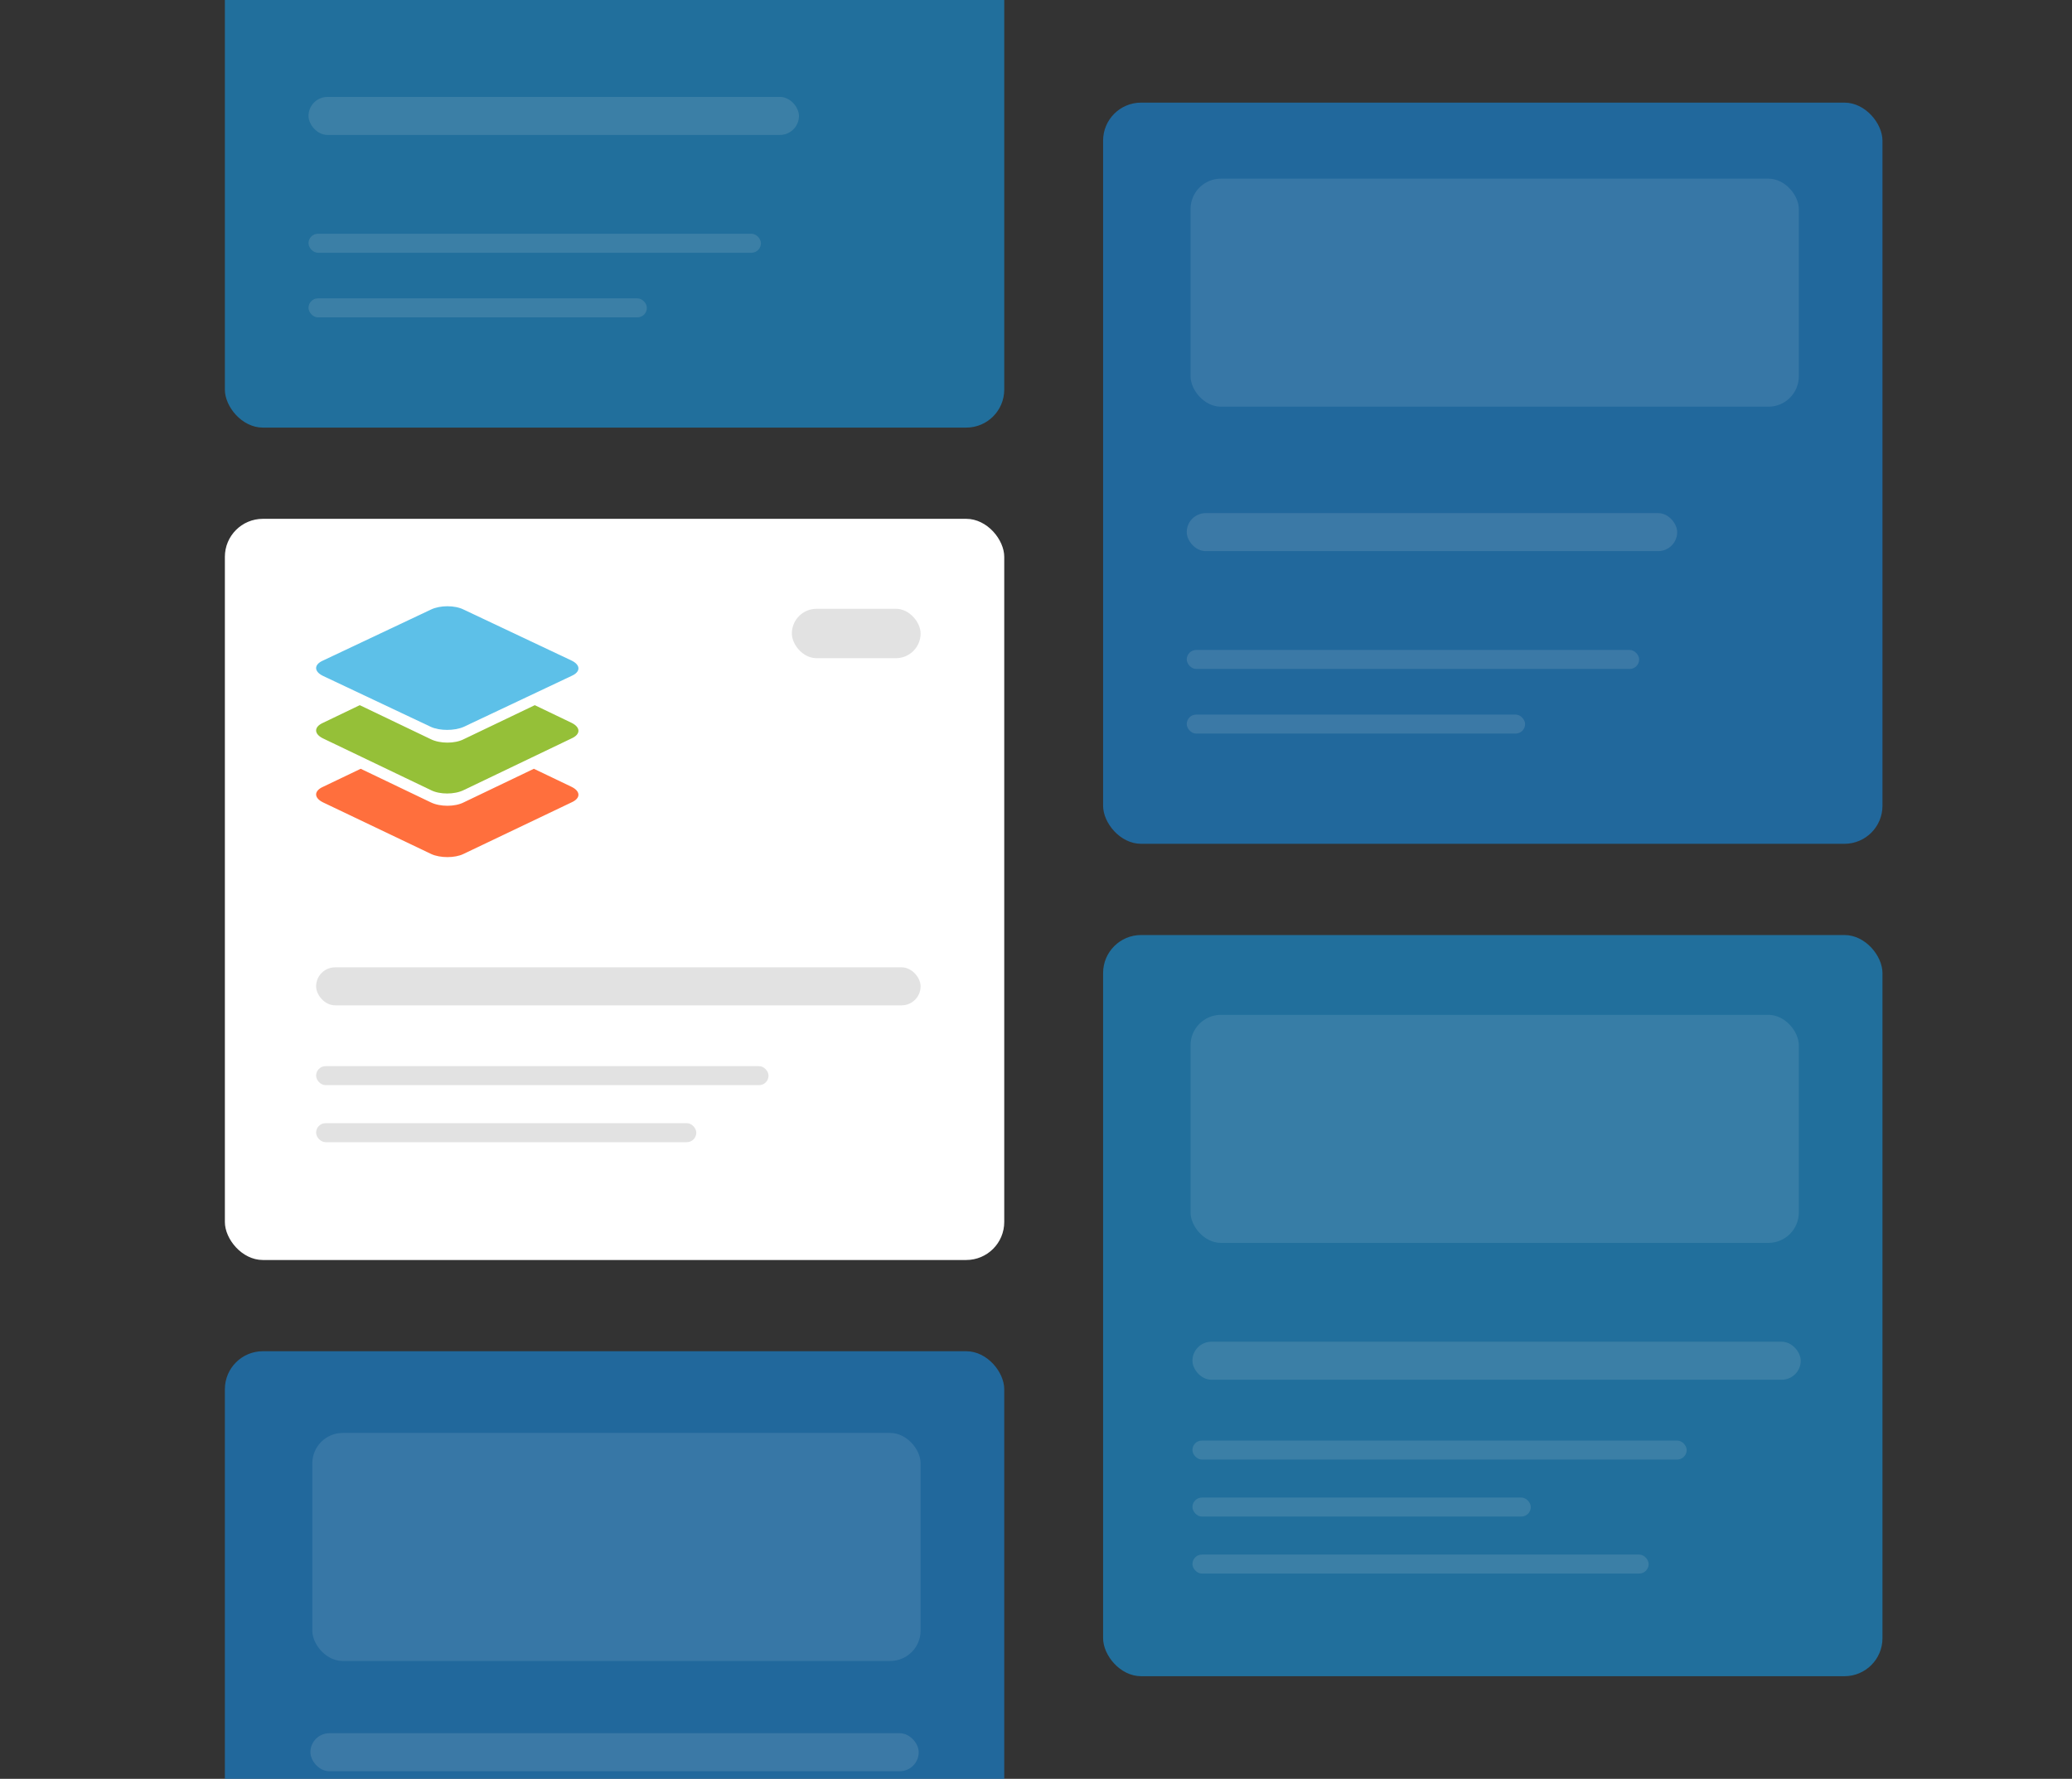 <svg width="545" height="468" viewBox="0 0 545 468" fill="none" xmlns="http://www.w3.org/2000/svg">
<rect x="0" y="0" width="545" height="468" fill="#333333" stroke="none"/>
<g clip-path="url(#clip0_94_10647)">
<rect x="59.148" y="-82.5" width="205" height="195" rx="10" fill="#1A8AC9" fill-opacity="0.7"/>
<rect x="81.148" y="25.5" width="129" height="10" rx="5" fill="#E3E3E3" fill-opacity="0.14"/>
<rect x="81.148" y="61.5" width="119" height="5" rx="2.5" fill="#E3E3E3" fill-opacity="0.14"/>
<rect x="81.148" y="78.5" width="89" height="5" rx="2.5" fill="#E3E3E3" fill-opacity="0.14"/>
<rect x="59.148" y="136.5" width="205" height="195" rx="10" fill="white"/>
<path fill-rule="evenodd" clip-rule="evenodd" d="M113.431 224.691L84.967 211.103C82.542 209.917 82.542 208.084 84.967 207.006L94.877 202.261L113.326 211.103C115.751 212.29 119.652 212.29 121.971 211.103L140.42 202.261L150.33 207.006C152.755 208.192 152.755 210.025 150.33 211.103L121.865 224.691C119.652 225.77 115.751 225.77 113.431 224.691Z" fill="#FF6F3D"/>
<path fill-rule="evenodd" clip-rule="evenodd" d="M113.339 207.877L84.962 194.273C82.544 193.086 82.544 191.25 84.962 190.171L94.631 185.528L113.339 194.489C115.757 195.677 119.645 195.677 121.958 194.489L140.666 185.528L150.335 190.171C152.753 191.358 152.753 193.194 150.335 194.273L121.958 207.877C119.54 209.064 115.651 209.064 113.339 207.877Z" fill="#95C038"/>
<path fill-rule="evenodd" clip-rule="evenodd" d="M113.339 191.237L84.962 177.829C82.544 176.659 82.544 174.85 84.962 173.786L113.339 160.378C115.757 159.207 119.645 159.207 121.958 160.378L150.335 173.786C152.753 174.956 152.753 176.765 150.335 177.829L121.958 191.237C119.54 192.301 115.651 192.301 113.339 191.237Z" fill="#5DC0E8"/>
<rect x="208.283" y="160.168" width="33.865" height="13" rx="6.5" fill="#E2E2E2"/>
<rect x="83.148" y="254.5" width="159" height="10" rx="5" fill="#E2E2E2"/>
<rect x="83.148" y="280.5" width="119" height="5" rx="2.5" fill="#E2E2E2"/>
<rect x="83.148" y="295.5" width="100" height="5" rx="2.5" fill="#E2E2E2"/>
<rect x="59.148" y="355.5" width="205" height="195" rx="10" fill="#1A7FC9" fill-opacity="0.7"/>
<rect x="81.648" y="456" width="160" height="10" rx="5" fill="#E3E3E3" fill-opacity="0.14"/>
<g clip-path="url(#clip1_94_10647)">
<rect x="82.148" y="377" width="160" height="60" rx="8" fill="white" fill-opacity="0.1"/>
</g>
<rect x="290.148" y="27" width="205" height="195" rx="10" fill="#1A7FC9" fill-opacity="0.7"/>
<rect x="312.148" y="135" width="129" height="10" rx="5" fill="#E3E3E3" fill-opacity="0.14"/>
<rect x="312.148" y="171" width="119" height="5" rx="2.5" fill="#E3E3E3" fill-opacity="0.14"/>
<rect x="312.148" y="188" width="89" height="5" rx="2.5" fill="#E3E3E3" fill-opacity="0.14"/>
<g clip-path="url(#clip2_94_10647)">
<rect x="313.148" y="47" width="160" height="60" rx="8" fill="white" fill-opacity="0.1"/>
</g>
<rect x="290.148" y="246" width="205" height="195" rx="10" fill="#1A8AC9" fill-opacity="0.7"/>
<rect x="313.648" y="353" width="160" height="10" rx="5" fill="#E3E3E3" fill-opacity="0.14"/>
<rect x="313.648" y="379" width="130" height="5" rx="2.5" fill="#E3E3E3" fill-opacity="0.14"/>
<rect x="313.648" y="394" width="89" height="5" rx="2.5" fill="#E3E3E3" fill-opacity="0.14"/>
<rect x="313.648" y="409" width="120" height="5" rx="2.5" fill="#E3E3E3" fill-opacity="0.14"/>
<g clip-path="url(#clip3_94_10647)">
<rect x="313.148" y="267" width="160" height="60" rx="8" fill="white" fill-opacity="0.1"/>
</g>
</g>
<defs>
<clipPath id="clip0_94_10647">
<rect width="544" height="468" fill="white" transform="translate(0.648)"/>
</clipPath>
<clipPath id="clip1_94_10647">
<rect x="82.148" y="377" width="160" height="60" rx="8" fill="white"/>
</clipPath>
<clipPath id="clip2_94_10647">
<rect x="313.148" y="47" width="160" height="60" rx="8" fill="white"/>
</clipPath>
<clipPath id="clip3_94_10647">
<rect x="313.148" y="267" width="160" height="60" rx="8" fill="white"/>
</clipPath>
</defs>
</svg>
